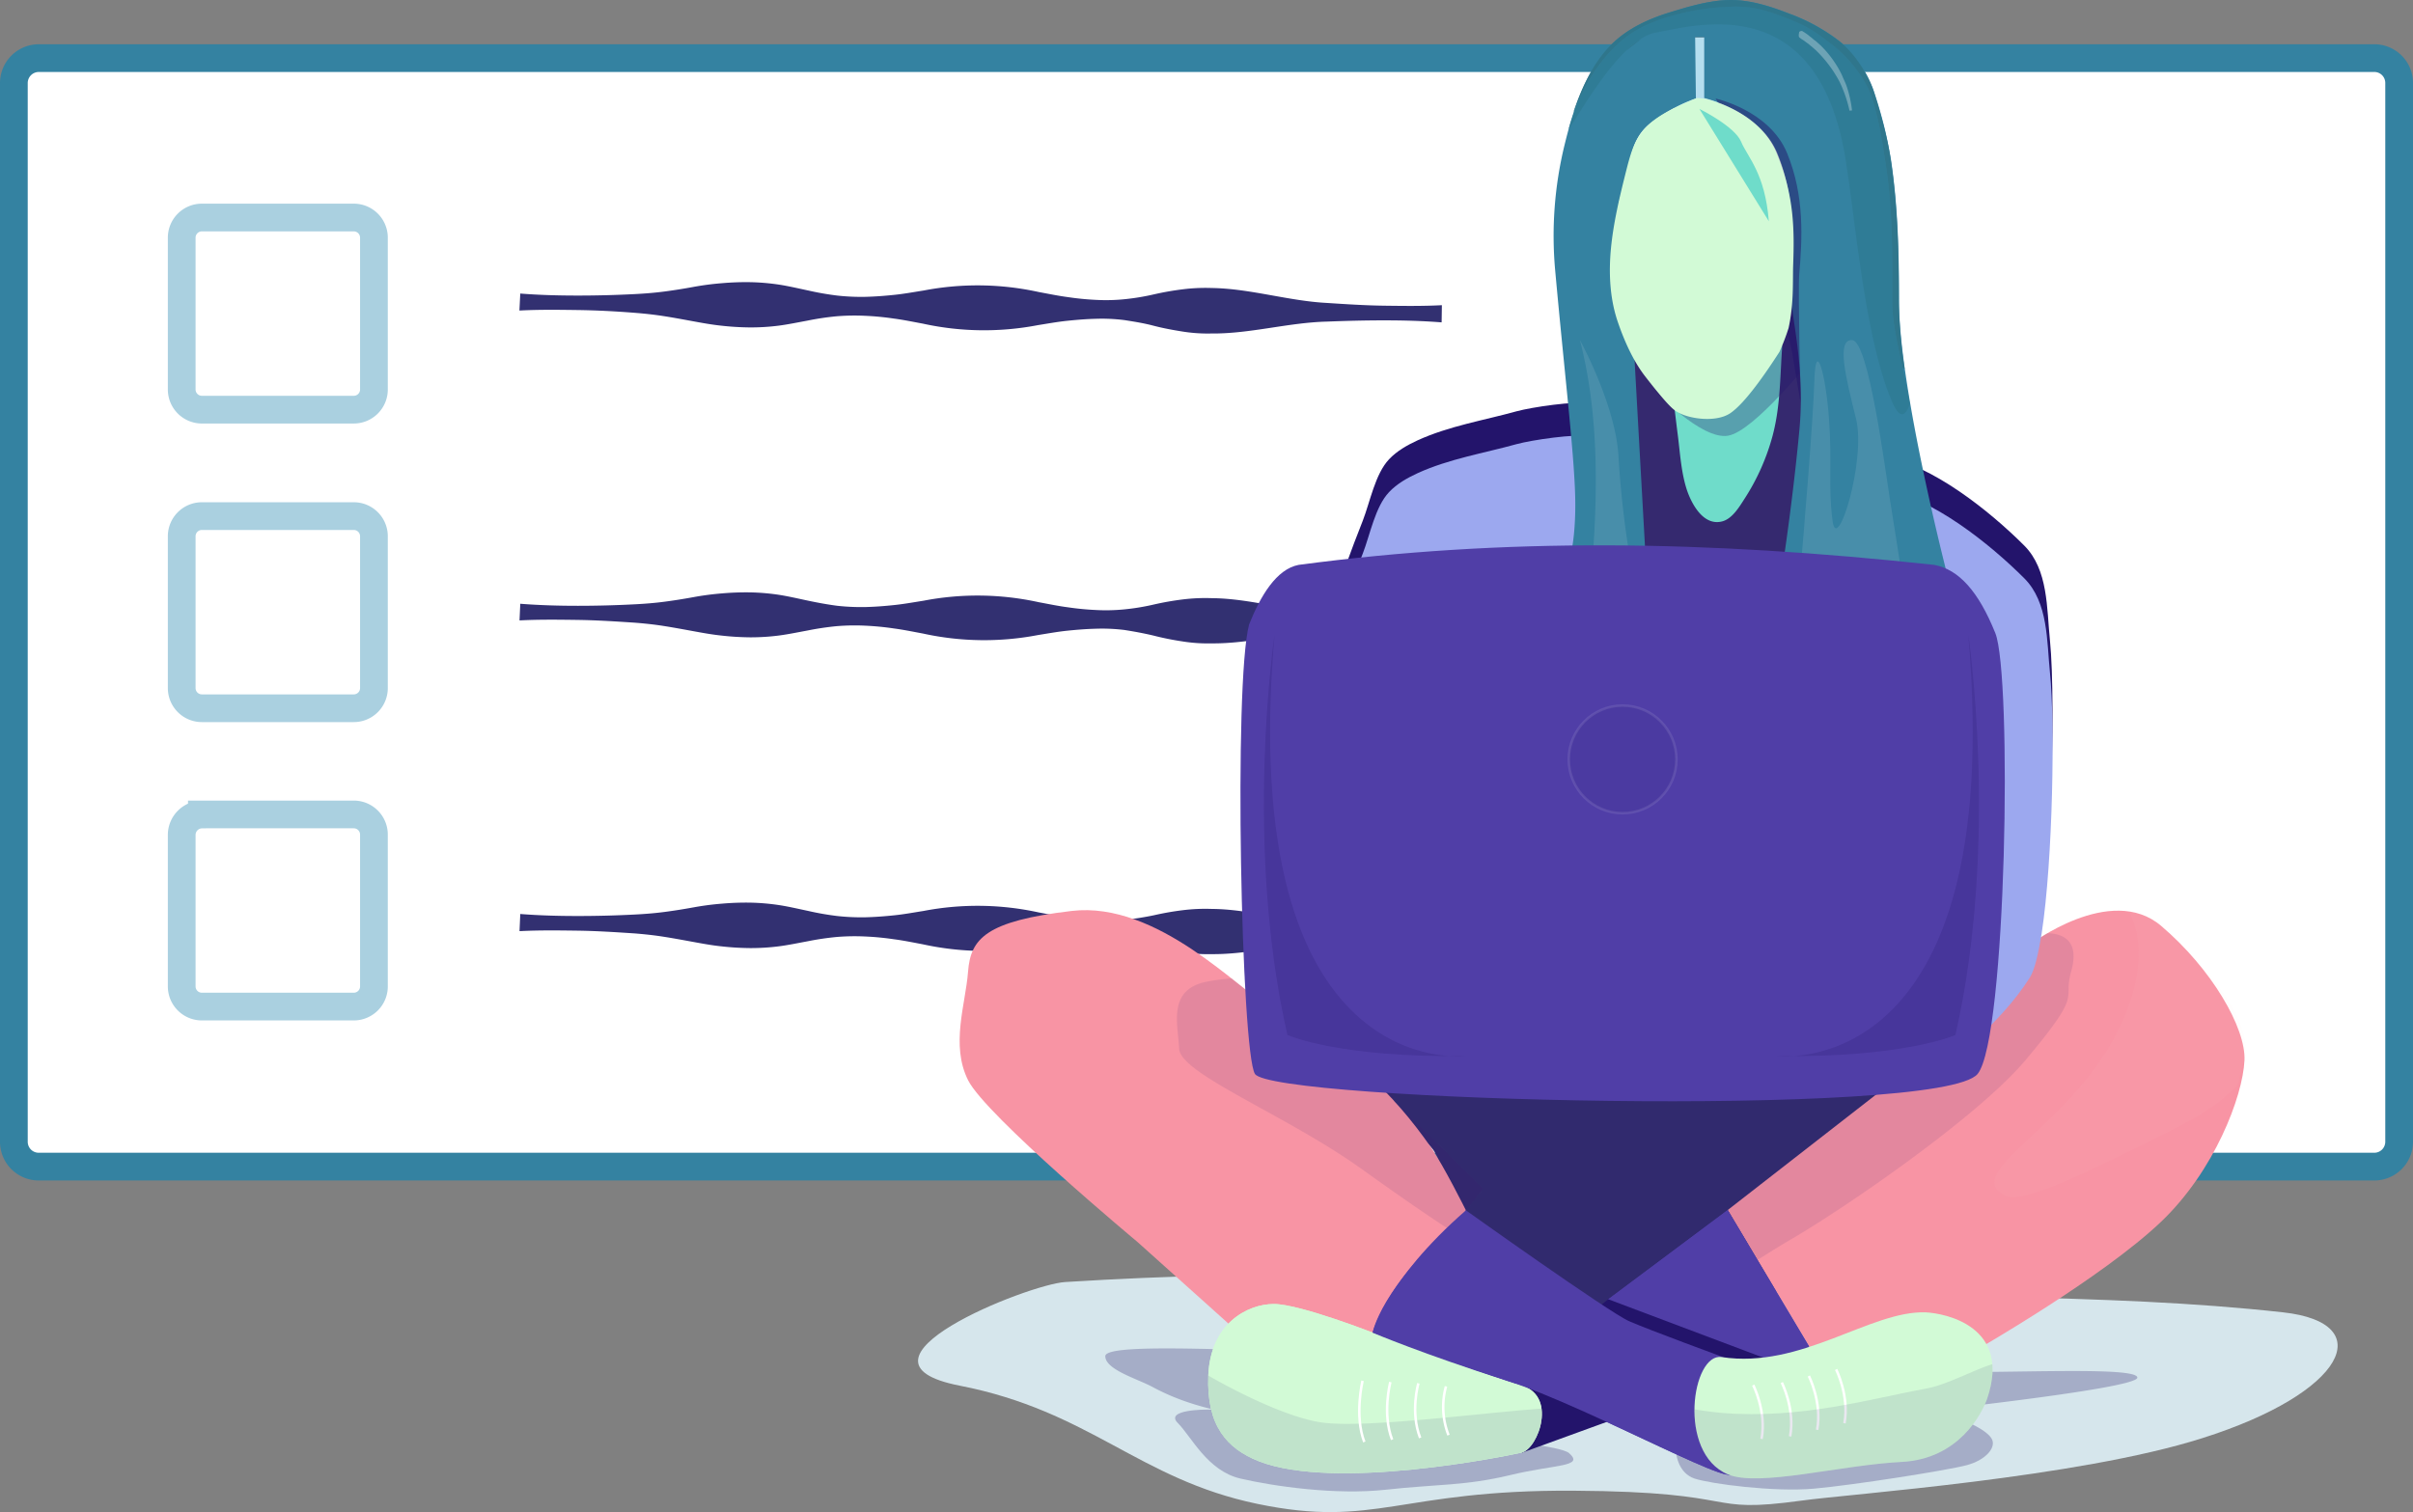 <svg id="Layer_1" data-name="Layer 1" xmlns="http://www.w3.org/2000/svg" viewBox="0 0 957.18 600"><rect x="0" y="0" width="957.18" height="600" fill="#808080" stroke="none"/><defs><style>.cls-1{fill:#d6e6ec;}.cls-2,.cls-6{fill:#35296f;}.cls-13,.cls-2,.cls-24{opacity:0.3;}.cls-13,.cls-16,.cls-17,.cls-2,.cls-20,.cls-21,.cls-22,.cls-23,.cls-24,.cls-8,.cls-9{isolation:isolate;}.cls-17,.cls-25,.cls-3{fill:#fff;}.cls-3{stroke:#3482a1;}.cls-21,.cls-26,.cls-3,.cls-5{stroke-miterlimit:10;}.cls-3,.cls-5{stroke-width:11px;}.cls-4,.cls-8{fill:#323071;}.cls-26,.cls-5{fill:none;}.cls-5{stroke:#aad0e0;}.cls-7{fill:#f894a4;}.cls-16,.cls-8{opacity:0.5;}.cls-10,.cls-13,.cls-16,.cls-20,.cls-21,.cls-9{fill:#23146b;}.cls-17,.cls-21,.cls-9{opacity:0.1;}.cls-11{fill:#9ca8ef;}.cls-12{fill:#6fdcca;}.cls-14{fill:#b5deef;}.cls-15{fill:#3482a1;}.cls-18{fill:#503ea7;}.cls-19{fill:#d2fad6;}.cls-20{opacity:0.2;}.cls-21,.cls-26{stroke:#fff;}.cls-22{fill:#fcd4db;opacity:0.05;}.cls-23{fill:#2f7b93;opacity:0.8;}.cls-27{fill:#2f768c;}</style></defs><title>Step1</title><path class="cls-1" d="M460.91,523.71c-14.63.91-91.42,31.38-41.9,41.1,51.93,10.13,71,37.09,118.09,46.91s56.23-5.61,125.4-5.21,50.62,9.42,90.72,3.91c18.64-2.61,109.26-9,158.78-24.76,56.94-18,70.17-45.71,32.08-49.92-71.17-7.92-147.36-5.11-241.58-10S544.42,518.5,460.91,523.71Z" transform="translate(-38.41 -15)"/><path class="cls-2" d="M566.07,585c-6.92,0-14.64-4.11-23.26-5.91-18.44-3.81-32-5.52-47.41-13.84-6-3.2-18.55-6.81-18.55-12.13s51.33-2.1,77.59-2.1c43.3,0,86.51,1.8,146.45,4.91,38.7,2,73.68,2.71,107.46,3.41,27.77.6,77.89-2.21,77.89,2.3s-89.92,14.14-117.08,16.94c-9.22.91-15.94,1.61-20.15,2.21a131.48,131.48,0,0,1-16.24,1.5h0c-2.91,0-4.51-.3-9.22-1.1-9.73-1.7-24.36-4.41-61-4.61h-2.61a382.4,382.4,0,0,0-67.76,5.71C582.31,583.66,574.39,585,566.07,585Z" transform="translate(-38.41 -15)"/><path class="cls-2" d="M703.4,592.18s.8,7.41,7.22,9.52,31.47,5.41,47.31,4,53.23-7.32,60.65-9.32,11.42-6.72,10.12-10c-2.51-6.11-23.46-12-23.46-12Z" transform="translate(-38.41 -15)"/><path class="cls-2" d="M517.05,574.33s-16.84-.1-11.43,5.32,11.73,19,24.86,22.05,37.69,6.62,57.74,4.41,31.48-1.5,49.32-5.81,29.57-3.21,23.26-8.72-99.54-10.43-109.07-14.14S517.05,574.33,517.05,574.33Z" transform="translate(-38.41 -15)"/><path class="cls-3" d="M53.73,38.06H980.27a9.84,9.84,0,0,1,9.82,9.82v420.2a9.85,9.85,0,0,1-9.82,9.83H53.73a9.85,9.85,0,0,1-9.82-9.83V47.88A9.9,9.9,0,0,1,53.73,38.06Z" transform="translate(-38.41 -15)"/><path class="cls-4" d="M244.79,131.48c7.62.6,15.24.8,22.86.8s15.24-.2,22.85-.6c3.81-.2,7.62-.5,11.43-1s7.62-1.1,11.43-1.81a111.77,111.77,0,0,1,11.43-1.5,109.05,109.05,0,0,1,11.42-.4,88.19,88.19,0,0,1,11.43,1c3.81.6,7.62,1.51,11.43,2.31a114,114,0,0,0,11.43,2,87.36,87.36,0,0,0,11.42.5c3.81-.1,7.62-.4,11.43-.8s7.62-1.1,11.43-1.7a113.14,113.14,0,0,1,45.71.6c3.81.7,7.62,1.5,11.43,2A110.57,110.57,0,0,0,473.34,134a72.77,72.77,0,0,0,11.43-.3,92.71,92.71,0,0,0,11.43-1.91,114,114,0,0,1,11.43-2,71.65,71.65,0,0,1,11.42-.51c15.24.21,30.38,5.12,45.61,5.92,7.62.5,15.24,1,22.86,1.1s15.24.2,22.85-.2l-.1,6.82c-7.61-.6-15.23-.8-22.85-.8s-15.24.2-22.86.5c-15.23.4-30.57,4.91-45.81,4.71a62.75,62.75,0,0,1-11.42-.8c-3.81-.61-7.62-1.31-11.43-2.31s-7.62-1.6-11.43-2.2A71.72,71.72,0,0,0,473,141.5c-3.81.1-7.61.41-11.42.81s-7.62,1.1-11.43,1.7a113.14,113.14,0,0,1-45.71-.6c-3.81-.7-7.62-1.5-11.43-2a110.46,110.46,0,0,0-11.43-1.1,87.08,87.08,0,0,0-11.42.2,109.88,109.88,0,0,0-11.43,1.71c-3.81.7-7.62,1.5-11.43,2a87.68,87.68,0,0,1-11.43.7,109.37,109.37,0,0,1-11.42-.7c-3.81-.4-7.62-1.1-11.43-1.8s-7.62-1.41-11.43-2-7.62-1-11.43-1.3c-7.61-.6-15.23-1-22.85-1.1s-15.24-.2-22.86.2Z" transform="translate(-38.41 -15)"/><path class="cls-4" d="M244.79,254.57c7.62.6,15.24.81,22.86.81s15.24-.21,22.85-.61c3.81-.2,7.62-.5,11.43-1s7.62-1.1,11.43-1.8a111.81,111.81,0,0,1,11.43-1.51,109.05,109.05,0,0,1,11.42-.4,88.19,88.19,0,0,1,11.43,1c3.81.61,7.62,1.51,11.43,2.31s7.62,1.5,11.43,2a87.36,87.36,0,0,0,11.42.5c3.81-.1,7.62-.4,11.43-.81s7.62-1.1,11.43-1.7a113.14,113.14,0,0,1,45.71.6c3.81.7,7.62,1.51,11.43,2a110.54,110.54,0,0,0,11.42,1.1,72.77,72.77,0,0,0,11.43-.3,89.08,89.08,0,0,0,11.43-1.91,114,114,0,0,1,11.43-2,72.83,72.83,0,0,1,11.42-.5c15.24.1,30.38,5.11,45.61,5.91,7.62.5,15.24,1,22.86,1.1s15.24.21,22.85-.2l-.1,6.72c-7.61-.6-15.23-.8-22.85-.8s-15.24.2-22.86.5c-15.23.4-30.57,4.91-45.81,4.71a62.75,62.75,0,0,1-11.42-.8,112.86,112.86,0,0,1-11.43-2.31c-3.81-.9-7.62-1.6-11.43-2.2a72.9,72.9,0,0,0-11.43-.5c-3.81.1-7.61.4-11.42.8s-7.62,1.1-11.43,1.7a113.14,113.14,0,0,1-45.71-.6c-3.81-.7-7.62-1.5-11.43-2a110.49,110.49,0,0,0-11.43-1.11,87.08,87.08,0,0,0-11.42.2,115.5,115.5,0,0,0-11.43,1.71c-3.81.7-7.62,1.5-11.43,2a87.69,87.69,0,0,1-11.43.71,109.39,109.39,0,0,1-11.42-.71c-3.81-.4-7.62-1.1-11.43-1.8s-7.62-1.4-11.43-2-7.62-1-11.43-1.3c-7.61-.5-15.23-1-22.85-1.1s-15.24-.2-22.86.2Z" transform="translate(-38.41 -15)"/><path class="cls-4" d="M244.79,377.67c7.62.6,15.24.8,22.86.8s15.24-.2,22.85-.6c3.81-.2,7.62-.5,11.43-1s7.62-1.1,11.43-1.8a111.77,111.77,0,0,1,11.43-1.5,109.05,109.05,0,0,1,11.42-.4,88.19,88.19,0,0,1,11.43,1c3.81.6,7.62,1.5,11.43,2.3a111.25,111.25,0,0,0,11.43,2,87.36,87.36,0,0,0,11.42.5c3.81-.1,7.62-.4,11.43-.8s7.62-1.11,11.43-1.71a113.5,113.5,0,0,1,45.71.6c3.81.71,7.62,1.51,11.43,2a110.54,110.54,0,0,0,11.42,1.1,87.23,87.23,0,0,0,11.43-.2,113,113,0,0,0,11.43-1.8,114,114,0,0,1,11.43-2,72.83,72.83,0,0,1,11.42-.5c15.24.1,30.38,5.11,45.61,5.92,7.62.5,15.24,1,22.86,1.1s15.24.2,22.85-.2l-.1,6.71c-7.61-.6-15.23-.8-22.85-.8s-15.24.2-22.86.5c-15.23.4-30.57,4.91-45.81,4.71a62.75,62.75,0,0,1-11.42-.8,115.62,115.62,0,0,1-11.43-2.3c-3.81-.91-7.62-1.61-11.43-2.21a72.9,72.9,0,0,0-11.43-.5c-3.81.1-7.61.4-11.42.8s-7.62,1.11-11.43,1.71a113.5,113.5,0,0,1-45.71-.6c-3.81-.71-7.62-1.51-11.43-2a110.46,110.46,0,0,0-11.43-1.1,87.08,87.08,0,0,0-11.42.2,112.58,112.58,0,0,0-11.43,1.7c-3.81.7-7.62,1.51-11.43,2a87.68,87.68,0,0,1-11.43.7,109.37,109.37,0,0,1-11.42-.7c-3.81-.4-7.62-1.11-11.43-1.81s-7.62-1.4-11.43-2-7.62-1-11.43-1.31c-7.61-.5-15.23-1-22.85-1.1s-15.24-.2-22.86.2Z" transform="translate(-38.41 -15)"/><path class="cls-5" d="M118.49,101.31h60.25a8,8,0,0,1,8,8v60.24a8,8,0,0,1-8,8H118.49a8,8,0,0,1-8-8V109.33A8,8,0,0,1,118.49,101.31Z" transform="translate(-38.41 -15)"/><path class="cls-5" d="M118.49,338.17h60.25a8,8,0,0,1,8,8v60.24a8,8,0,0,1-8,8H118.49a8,8,0,0,1-8-8V346.19a8.11,8.11,0,0,1,8-8Z" transform="translate(-38.41 -15)"/><path class="cls-5" d="M118.49,219.79h60.25a8,8,0,0,1,8,8v60.24a8,8,0,0,1-8,8H118.49a8,8,0,0,1-8-8V227.81A8,8,0,0,1,118.49,219.79Z" transform="translate(-38.41 -15)"/><path class="cls-6" d="M582.91,434v12.53s-1.81,4.71,6.21,12.23S598,461.57,606,470.09c5.92,6.51,3.11,15.63,8.22,22.75l11.53,15.84,59.95,36.08,52.12-41.09,49.12-46.61L798.43,437Z" transform="translate(-38.41 -15)"/><path class="cls-7" d="M542.11,414.55c-11.83-6.31-44.51-42.1-78.59-38.09s-40.1,11-41.1,24.06-7,29.07,0,43.1,67.16,64.16,67.16,64.16l36.19,32.47s12-11.22,29.07-3.2c10.13,4.71,21.55,4.11,30.78,10.52l34.28-52.32S611.18,477.7,606,470.19C591,448.74,573.09,431.19,542.11,414.55Z" transform="translate(-38.41 -15)"/><polygon class="cls-8" points="553.12 436.94 588.3 471.63 579.48 482.95 616.17 529.87 703.38 510.72 771.14 440.65 809.44 399.55 545.5 408.78 553.12 436.94"/><path class="cls-7" d="M723.75,495.15,798.43,437l45.11-47.11s32.07-24.56,52.12-7.52,33.68,40.49,33.08,53.42c-.7,14.44-12,43.91-33.08,64-23.25,22.15-72.87,50.62-72.87,50.62s-12.13-17.54-30.18-10.53-34.78,12.43-34.78,12.43Z" transform="translate(-38.41 -15)"/><path class="cls-9" d="M542.11,404.53S644.86,429,712.52,425.78s98.54-28.27,98.54-28.27l3.31-2.5,24.15-7.82a37.17,37.17,0,0,1,9.73-2l-.3,1.71c1-.6,1.8-1.1,2.6-1.61,6.62.21,12.83,3.21,9.43,15.24-3.51,12.33,5.31,7.22-18.05,35.08C823,458.16,770.66,494,749.71,506.27c-24.46,14.24-37.59,27-64,28.57s-78.19-35.28-107.66-56.33-71.37-37.39-71.88-47.32-4.71-23.55,10.93-26.66a81.06,81.06,0,0,1,9.82-1.3l5.42,4.31-.2-4.41A38.33,38.33,0,0,1,542.11,404.53Z" transform="translate(-38.41 -15)"/><path class="cls-10" d="M669.42,175.08c-6.32-1.1-23.46,1.51-29.37,3.11-13,3.61-26.77,5.82-39.3,11.53-4.11,1.9-8.22,4.21-11.33,7.52-5.51,5.81-7.51,16.84-10.42,24.35q-3.46,8.73-6.62,17.45l200.29,31.37L812,423s19.85-14.53,31.58-33.07c8.52-13.54,10.52-95.73,8-120.79-1.31-12.73-.61-28.07-10.23-37.69-13.53-13.53-36.59-32.08-55.93-35.29-16.64-2.8-27-4.41-43.71-7.21C714.43,184.31,696.58,179.59,669.42,175.08Z" transform="translate(-38.41 -15)"/><path class="cls-11" d="M669.42,188.12c-6.32-1.11-23.46,1.5-29.37,3.1-13,3.61-26.77,5.82-39.3,11.53-4.11,1.9-8.22,4.21-11.33,7.52-5.51,5.81-7.51,16.84-10.42,24.36q-3.46,8.72-6.62,17.44l200.29,31.37L812,436s19.85-14.54,31.58-33.08c1.9-3,3.4-9.33,4.71-17.55,4.51-29.37,5.31-83.69,3.31-103.24-1.31-12.73-.61-28.07-10.23-37.69-13.53-13.53-36.59-32.08-55.93-35.28-16.64-2.81-27-4.42-43.71-7.22C714.43,197.34,696.58,192.63,669.42,188.12Z" transform="translate(-38.41 -15)"/><polygon class="cls-6" points="643.64 138.63 643.64 224.04 726.94 224.04 724.93 143.34 713.71 119.79 643.64 138.63"/><path class="cls-12" d="M702.5,175.59s.5,4.61,1.6,13.23c.8,6.71,1.3,13.93,3.41,20.45,1.9,5.71,6.61,14.53,14,12.63,4-1,6.82-5.72,8.92-9a87.92,87.92,0,0,0,11.13-25c2.51-9.42,2.91-19.14,3.41-28.86.1-2.31.3-4.72.4-7C731.07,160.55,716.83,167.06,702.5,175.59Z" transform="translate(-38.41 -15)"/><path class="cls-13" d="M695,170.17s18.24,19.35,28.77,17.74,34.08-31.47,34.08-31.47l7.52-18.34-9.42-8.62Z" transform="translate(-38.41 -15)"/><polygon class="cls-14" points="666.59 14.84 687.84 14.84 683.13 40.7 664.09 43.21 666.59 14.84"/><path class="cls-15" d="M714.43,29.84V53.9s22.05,5,29.07,22.05,6,34.08,4.81,48.11c-1,11.13,6.51,33.08,3.91,61.15s-6.62,54.13-6.62,54.13l65.26,3.81s-19.15-74-19.15-108.56c0-18.85-.4-37.69-3.21-56.34A172.49,172.49,0,0,0,782,52c-2.31-7.42-7.82-16-14.14-20.85a73.89,73.89,0,0,0-19.34-10.62c-7.72-3-15.64-5.62-24-5.52-8,.1-16.64,2.71-24.36,5.11-8,2.51-15.94,6.22-22.05,12.13C667.51,42.57,662.4,58.61,659,72.64a151.94,151.94,0,0,0-3.71,49.42c4,44.1,8,76.18,8,93.22s-3,24.06-3,24.06h31.07S685.46,134.19,685,125s-7.61-21.45-3.4-33,2.3-21.56,12.53-28.87,17-9,17-9l-.3-24.36h3.61Z" transform="translate(-38.41 -15)"/><path class="cls-16" d="M744.9,94.79c.7,7-.2,19.55,0,23.06s1,21.85,2.71,29.47c.6,2.7,1.7,7.62,1.7,7.62l3.31,19.84s-1-45.61-.5-50.92c1.2-14,2.2-31.07-4.82-48.11S718.94,54.1,718.94,54.1s3.61,6.61,14.13,17.14S744.2,87.78,744.9,94.79Z" transform="translate(-38.41 -15)"/><path class="cls-17" d="M670.42,233c2-29.07,1.4-57.23-5.31-83.1,0,0,14.33,26,15.33,46.51a389,389,0,0,0,5,42.81Z" transform="translate(-38.41 -15)"/><path class="cls-17" d="M753.22,234.33S757.63,183,758.13,166s4.51-2.6,5.81,15.24-.4,26.86,1.41,40.49,13.33-24.25,9.32-40.49-8-31.78-1.5-31.28,13,51.13,15,63.66,4.51,28.46,5.52,35.28S753.22,234.33,753.22,234.33Z" transform="translate(-38.41 -15)"/><path class="cls-18" d="M617.89,498s58.74,37.79,66.76,41.3,34.39,13,34.39,13-7.32,31.48,4.71,45-54.63-24-87.71-34.48-53.13-19-53.13-19S585.82,526,617.89,498Z" transform="translate(-38.41 -15)"/><path class="cls-18" d="M676.23,530.63l47.52-35.48,34.08,57.13c-5.41,2.71-22.25,3-28.37,3.41-10.52.8,18,1.6,1.3-3.41S698.79,546.67,676.23,530.63Z" transform="translate(-38.41 -15)"/><path class="cls-18" d="M675.93,530.93l47.82-35.78,32.18,53.92a26.51,26.51,0,0,1-9.13,3.11c-10.52.8-11.42,1.51-15.93.1C714,547.37,698.49,547,675.93,530.93Z" transform="translate(-38.41 -15)"/><path class="cls-10" d="M676.33,530.53l-38.79,31.78s12.73,4.21,10.73,12.73a74.39,74.39,0,0,1-6.22,16.44l99.74-36.29Z" transform="translate(-38.41 -15)"/><path class="cls-19" d="M543.71,532.43c-10.42,0-25.16,7.72-26,28.37-.8,20.05,7.52,29.07,20,34,30.27,11.83,97.54-1.9,104.25-3.4S656.59,568,641,564.51c-7.12-1.6-56.84-20.25-56.84-20.25S554.14,532.43,543.71,532.43Z" transform="translate(-38.41 -15)"/><path class="cls-19" d="M543.71,532.43c-10.42,0-25.16,7.72-26,28.37-.8,20.05,7.52,29.07,20,34,30.27,11.83,97.54-1.9,104.25-3.4S656.59,568,641,564.51c-7.12-1.6-56.84-20.25-56.84-20.25S554.14,532.43,543.71,532.43Z" transform="translate(-38.41 -15)"/><path class="cls-18" d="M619.9,495.25s56.73,40.49,64.75,44,37.49,14.34,37.49,14.34-10.42,30.17,1.61,43.7-54.63-24-87.71-34.48-53.13-19-53.13-19S587.82,523.31,619.9,495.25Z" transform="translate(-38.41 -15)"/><path class="cls-19" d="M721.34,553.49c-11.73-1.81-17.74,38,2.41,46.51,12.33,5.21,44.81-3.71,69.16-4.92,22.36-1.2,31.58-18.84,33.79-25.16,9.72-28.66-16.64-33.78-24.36-34.18C780.38,534.94,753,558.3,721.34,553.49Z" transform="translate(-38.41 -15)"/><path class="cls-18" d="M553.54,239.14c81.59-10.83,161-9.83,252.11,0,9.72,1.8,17.54,10.42,24.25,27.06s4.51,160.68-7,174.92c-14.44,17.74-280,10.82-286.69,0-5.42-8.82-8.52-155.07-2.31-178.33C538.4,251.47,544.72,240.84,553.54,239.14Z" transform="translate(-38.41 -15)"/><path class="cls-20" d="M819.18,266.8s12.33,82.7-5.11,158.88c0,0-20.35,9.12-70.77,8.32C743.3,434,834.72,445.73,819.18,266.8Z" transform="translate(-38.41 -15)"/><path class="cls-20" d="M544,266.8s-12.33,82.7,5.11,158.88c0,0,20.35,9.12,70.77,8.32C619.9,434,528.48,445.73,544,266.8Z" transform="translate(-38.41 -15)"/><circle class="cls-21" cx="643.64" cy="301.32" r="21.35"/><path class="cls-19" d="M747.91,145.11c2.1-9.72,1.6-18.14,1.8-24.76.5-14,.5-27.56-6.52-44.6S714.83,54.2,714.83,54.2l-2.51-.3c-1.1-.1-3,.9-3.91,1.3-2.3.9-4.51,2-6.72,3.11-4.51,2.3-9,5.11-12.12,9.22-3.41,4.51-4.82,10.22-6.22,15.74-2.51,10-4.91,20-5.91,30.27-.91,9.52-.5,19.44,2.5,28.57,2.51,7.51,6.12,15.83,11,22.15s9.32,11.63,11.53,13.33c4.21,3.51,16.24,5.41,22.25,1.4s14.44-16.44,19.55-24.35A86.59,86.59,0,0,0,747.91,145.11Z" transform="translate(-38.41 -15)"/><path class="cls-12" d="M712.52,58.21s14,6.91,16.54,13,9.52,12.53,11,31.57" transform="translate(-38.41 -15)"/><path class="cls-22" d="M895.66,382.38A24.77,24.77,0,0,0,883,376.66c4.41,8.72,6.52,22.56-2.5,43.21-18,41.4-64.86,59.84-46.92,69.46,6,3.31,26.07-5.91,53.13-19.34,18.75-9.33,29.67-14.24,39.4-24.66.9-3.71,1.7-6.92,2.5-9.63C932.75,422,915.71,399.42,895.66,382.38Z" transform="translate(-38.41 -15)"/><path class="cls-23" d="M769.66,73.54c4.11,20.65,7.72,74.68,19.45,101.24,2.8,6.32,5,5.72,6.91.6-2.5-14.93-7-29.47-7-40.59,0-18.85.3-35.69-2.51-54.23-1.4-9.22-2.71-17.84-5.51-26.76-2.31-7.42-9.23-16.14-15.54-20.95-6.52-4.92-9.72-7.32-17.24-10.33-7.72-3-13.44-5.11-21.86-5a100,100,0,0,0-26.06,4c-8,2.5-14.63,5.61-20.85,11.53-9,8.82-15.44,20.85-18.84,33.28C664.51,61.21,680.84,30.74,695,28,711.12,25,757.33,11.49,769.66,73.54Z" transform="translate(-38.41 -15)"/><g class="cls-24"><path class="cls-25" d="M752.12,27.63c.8-.5,1.2-.4,1.5-.1a6.73,6.73,0,0,1,1.1.7c.7.41,1.31,1,2,1.51s1.2,1.1,1.9,1.5l1.81,1.61a41.32,41.32,0,0,1,6.21,7.61,37.24,37.24,0,0,1,2.41,4.31c.6,1.51,1.4,3,1.9,4.51a45.17,45.17,0,0,1,2.11,9.53l-1,.1a51.22,51.22,0,0,0-2.8-8.92,30.65,30.65,0,0,0-2-4.11c-.8-1.31-1.6-2.71-2.5-3.91a50.65,50.65,0,0,0-6-7l-1.7-1.5c-.6-.4-1.1-1-1.81-1.41a20.28,20.28,0,0,0-1.8-1.3,6.07,6.07,0,0,1-1-.7c-.3-.2-.6-.4-.5-1.4Z" transform="translate(-38.41 -15)"/></g><path class="cls-26" d="M733.87,564.61s5.32,10.33,3.31,21.35" transform="translate(-38.41 -15)"/><path class="cls-26" d="M745.2,563.61s5.31,10.32,3.31,21.35" transform="translate(-38.41 -15)"/><path class="cls-26" d="M755.93,561s5.31,10.33,3.3,21.35" transform="translate(-38.41 -15)"/><path class="cls-26" d="M766.75,558.4s5.31,10.32,3.31,21.35" transform="translate(-38.41 -15)"/><path class="cls-9" d="M650,574.43a.9.9,0,0,0-.1-.5h0c-23.76,1.71-68.67,7.72-86.31,5.62s-45.91-18.75-45.91-18.75v.3C517,581,525.27,590,537.7,594.78c30.27,11.83,97.53-1.9,104.25-3.4C646.16,590.47,650.77,581.75,650,574.43Z" transform="translate(-38.41 -15)"/><path class="cls-26" d="M612,565.11a30.84,30.84,0,0,0,1,19.35" transform="translate(-38.41 -15)"/><path class="cls-26" d="M601.05,563.91s-3.31,11.23.7,21.65" transform="translate(-38.41 -15)"/><path class="cls-26" d="M589.93,563.41s-3.31,12.43.7,22.85" transform="translate(-38.41 -15)"/><path class="cls-26" d="M578.9,562.91s-3.31,13.83.7,24.26" transform="translate(-38.41 -15)"/><path class="cls-9" d="M721.34,575.64c-4.71-.4-10.82-1.41-10.82-1.41,0,14.64,6.11,22.76,13.23,25.77,12.33,5.21,44.81-3.71,69.16-4.92,22.36-1.2,31.58-18.84,33.79-25.16,1.8-5.31,2.4-9.82,2-13.63-7.52,2.31-17.94,8.22-26.36,9.72C780.79,569.92,753,578.24,721.34,575.64Z" transform="translate(-38.41 -15)"/><path class="cls-27" d="M683.55,35.05l6-4.71A31,31,0,0,0,683.55,35.05Z" transform="translate(-38.41 -15)"/><path class="cls-27" d="M679.44,33.15c6.12-5.92,12.73-9,20.85-11.53a99.3,99.3,0,0,1,26.06-4c8.32-.1,14.14,2,21.86,5,7.52,3,10.72,5.31,17.24,10.33,6.31,4.81,13.23,13.53,15.54,20.95,2.8,8.92,4.11,17.54,5.51,26.76,2.81,18.64,2.51,35.48,2.51,54.23,0,7.42,2,16.44,4.11,26.06l.8.4a202.65,202.65,0,0,1-2.31-26.76c0-18.85-.4-37.69-3.21-56.34C787,69,784.69,61,781.89,52c-2.31-7.42-7.82-16-14.14-20.85a73.89,73.89,0,0,0-19.34-10.62c-7.72-3-15.64-5.62-24-5.52-8,.1-16.64,2.71-24.36,5.11-8,2.51-15.94,6.22-22.05,12.13-7.32,7.12-12,17-15.44,27.17l.4-.5C666.71,49.18,672.22,40.06,679.44,33.15Z" transform="translate(-38.41 -15)"/></svg>